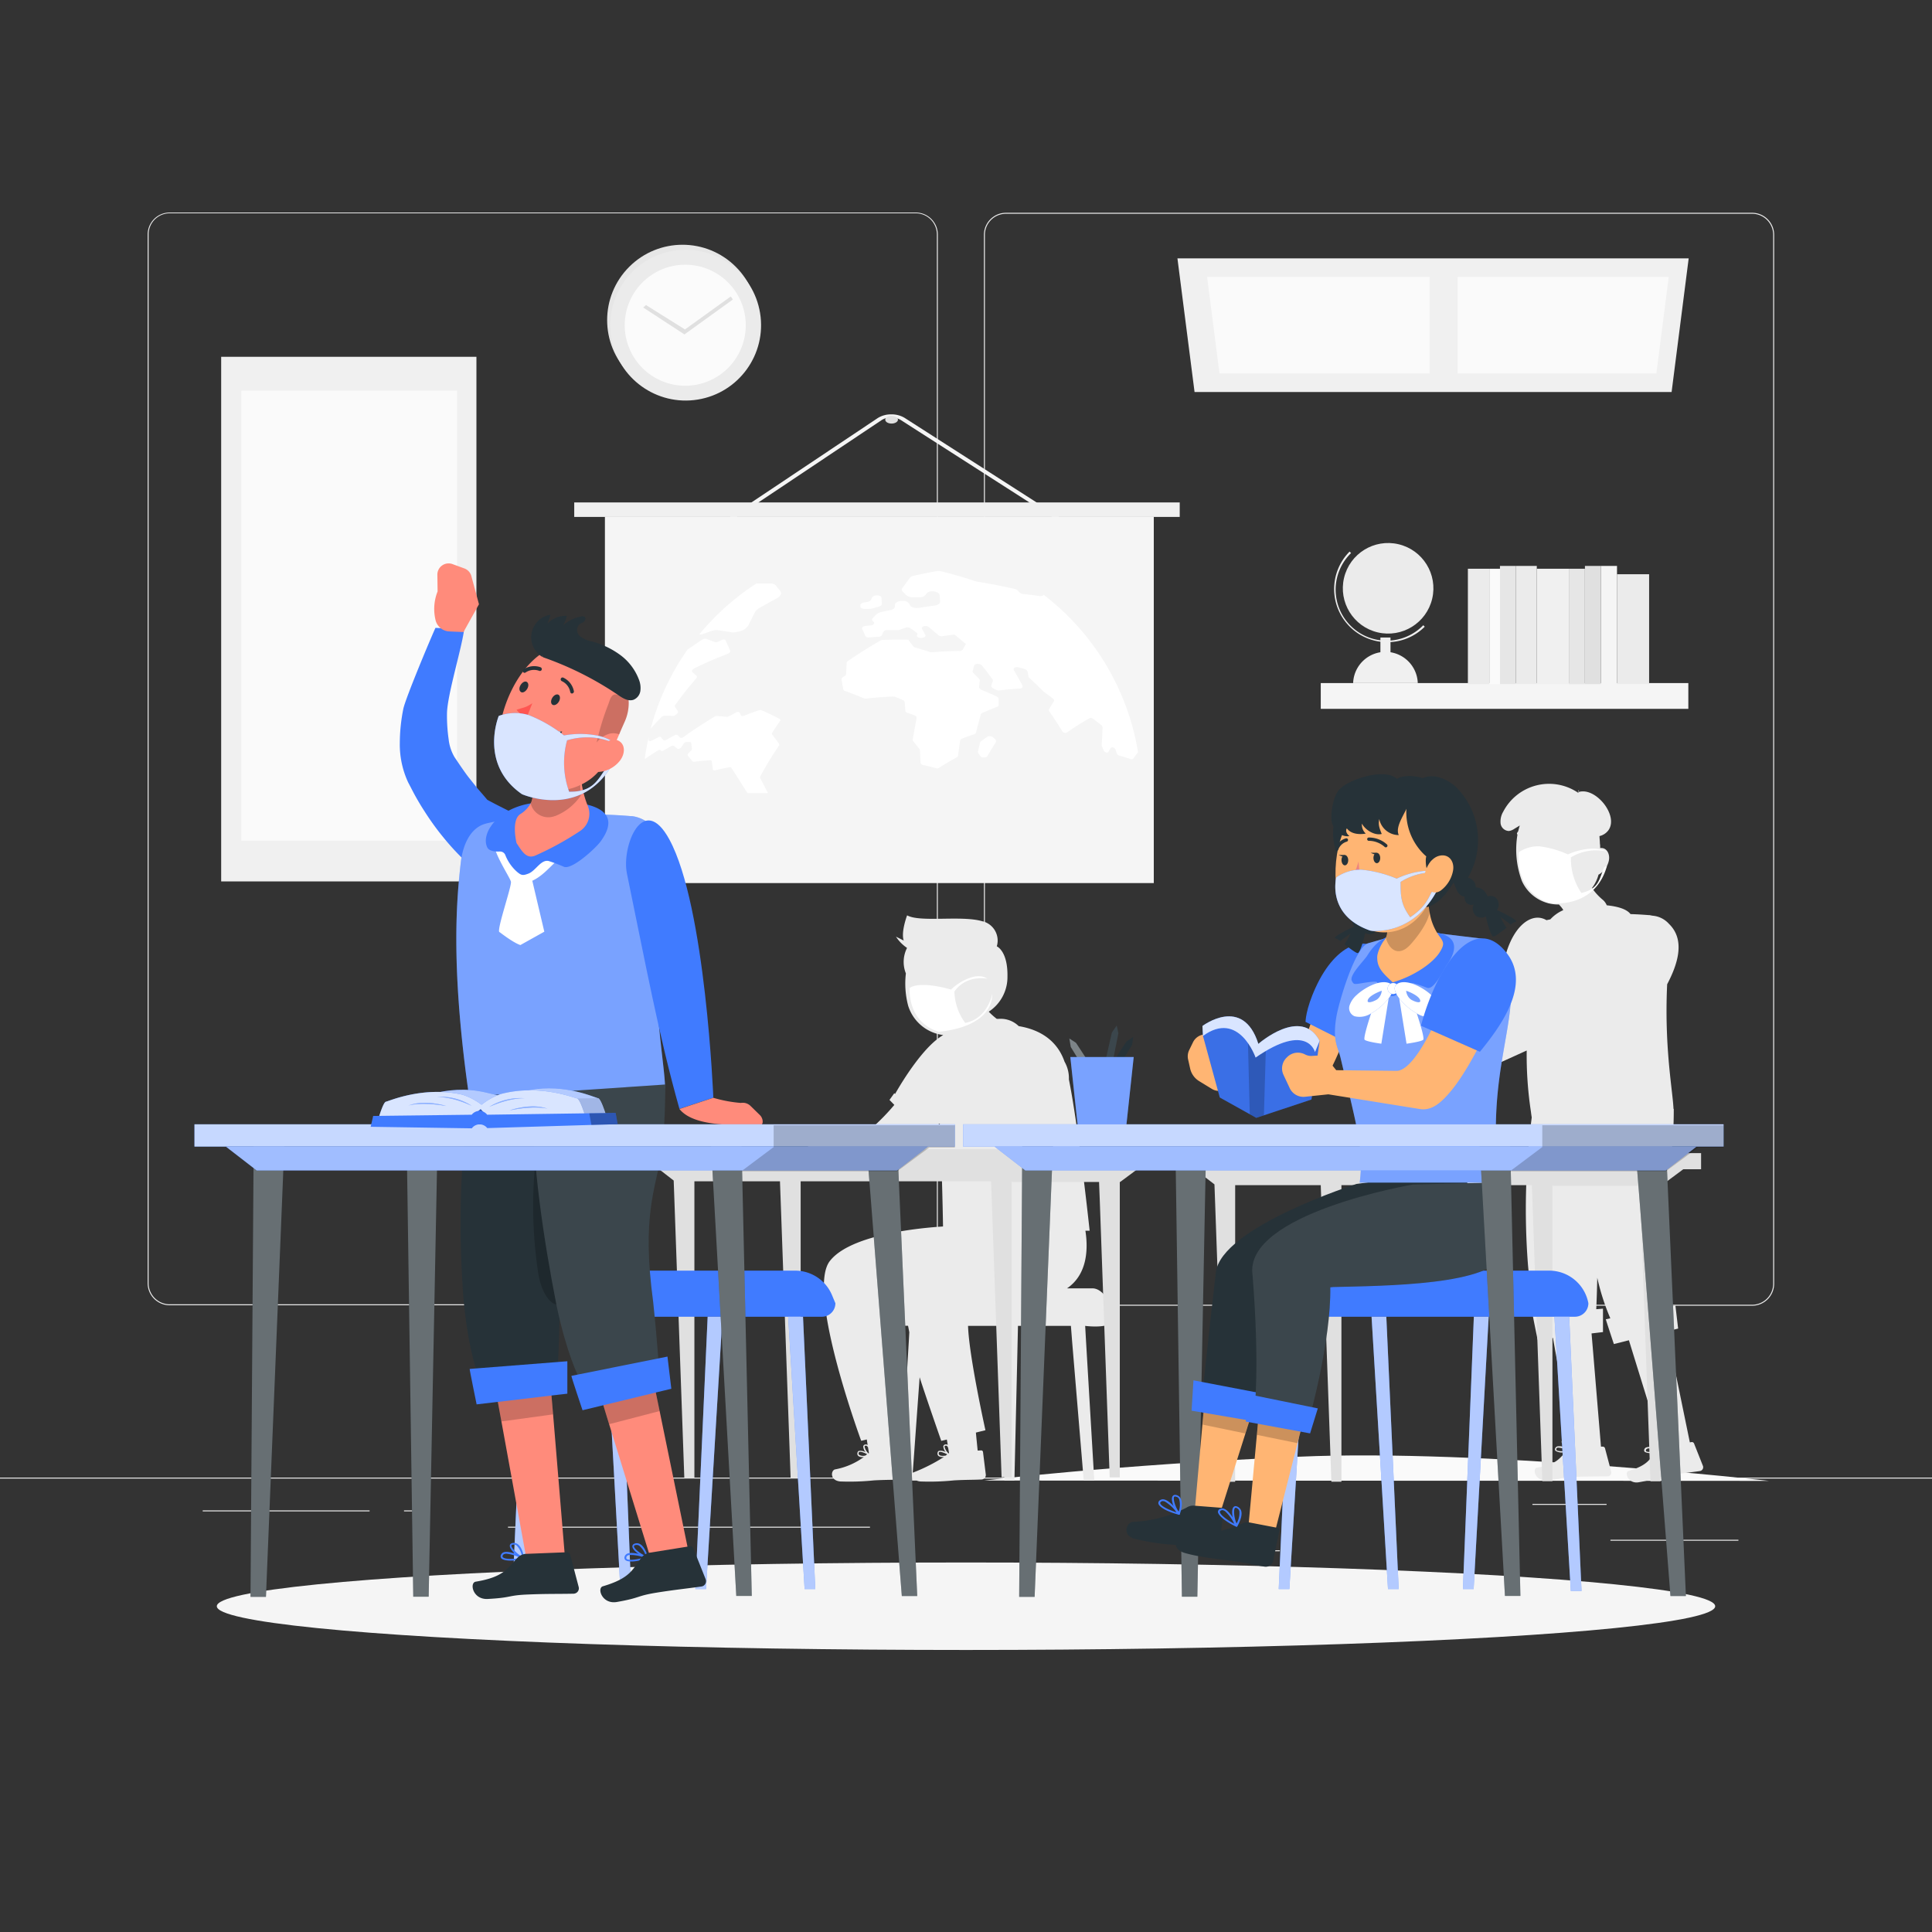 <svg xmlns="http://www.w3.org/2000/svg" viewBox="0 0 500 500"><rect x="0" y="0" width="500" height="500" fill="#333333" stroke="none"/><g id="freepik--background-complete--inject-31"><rect x="416.78" y="398.49" width="33.12" height="0.25" style="fill:#ebebeb"></rect><rect x="322.53" y="401.21" width="8.69" height="0.25" style="fill:#ebebeb"></rect><rect x="396.59" y="389.21" width="19.19" height="0.25" style="fill:#ebebeb"></rect><rect x="52.46" y="390.89" width="43.19" height="0.25" style="fill:#ebebeb"></rect><rect x="104.56" y="390.89" width="6.33" height="0.25" style="fill:#ebebeb"></rect><rect x="131.47" y="395.11" width="93.68" height="0.25" style="fill:#ebebeb"></rect><path d="M237,337.8H43.91a5.71,5.71,0,0,1-5.7-5.71V60.66A5.71,5.71,0,0,1,43.91,55H237a5.71,5.71,0,0,1,5.71,5.71V332.09A5.71,5.71,0,0,1,237,337.8ZM43.91,55.2a5.46,5.46,0,0,0-5.45,5.46V332.09a5.46,5.46,0,0,0,5.45,5.46H237a5.47,5.47,0,0,0,5.46-5.46V60.66A5.47,5.47,0,0,0,237,55.2Z" style="fill:#ebebeb"></path><path d="M453.44,337.92H260.34a5.71,5.71,0,0,1-5.7-5.71V60.78a5.71,5.71,0,0,1,5.7-5.71h193.1a5.71,5.71,0,0,1,5.71,5.71V332.21A5.71,5.71,0,0,1,453.44,337.92ZM260.34,55.32a5.46,5.46,0,0,0-5.45,5.46V332.21a5.46,5.46,0,0,0,5.45,5.46h193.1a5.47,5.47,0,0,0,5.46-5.46V60.78a5.47,5.47,0,0,0-5.46-5.46Z" style="fill:#ebebeb"></path><rect y="382.4" width="500" height="0.25" style="fill:#ebebeb"></rect><path d="M457.79,383.25S383.74,374.89,336,377s-81.28,6.16-81.28,6.16Z" style="fill:#fafafa"></path><path d="M176,143.58l-1-.54,52.2-34.87a6.43,6.43,0,0,1,3.43-.93,6.55,6.55,0,0,1,3.46.89l52.42,33.59-1,.55-52.42-33.59a4.6,4.6,0,0,0-2.47-.63,4.46,4.46,0,0,0-2.44.66Z" style="fill:#f5f5f5"></path><path d="M232.39,108.62c0,.53-.74,1-1.65,1s-1.64-.44-1.64-1,.74-1,1.64-1S232.39,108.08,232.39,108.62Z" style="fill:#e0e0e0"></path><rect x="156.55" y="133.71" width="142.05" height="94.83" style="fill:#f5f5f5"></rect><rect x="148.61" y="130.03" width="156.7" height="3.75" style="fill:#f0f0f0"></rect><path d="M282.7,333.42h-6.55c5.42-3.7,5.44-10.49,4.75-14.92l1.1,0h0s-.17-1.58-.46-4.15c-.9-8-3-25.54-4.91-35a8.61,8.61,0,0,0-1.14-4.61c-.09-.27-.18-.52-.27-.73v0c-1.63-4-5.11-7.38-11.58-8.45a6.66,6.66,0,0,0-5.12-1.88c-.19,0-.37,0-.56,0a19,19,0,0,1-1.79-1.57c-.1-.09-.18-.19-.28-.29a10.7,10.7,0,0,0,4.84-9.13c.11-6.59-2.76-7.78-2.76-7.78a5.14,5.14,0,0,0-3.41-6.41l-.45-.11c-5.38-1.53-16,.38-19.35-1.5,0,0-1.63,4.29-.88,6.52l-2-1a10.2,10.2,0,0,0,2.86,2.91,8,8,0,0,0-.3,6.6,22.59,22.59,0,0,0,.58,8.33,10.92,10.92,0,0,0,9.09,7.62c-5.14,2.94-10.7,12.14-12.47,15.25l-.2-.2-1.24,1.74,1.25,1.29a55.73,55.73,0,0,1-6,6.13c-2.11,1.36-9,3-9,3a10.34,10.34,0,0,0-2.42-.22c-.82.12-4.55,1.11-4.55,1.11s-.31,0-.66,2.18-.88,4.49.07,4.58,7.24-1.25,7.78-1.94l.53-.7s3.56.07,6.86-.14c2.44.45,6.6,1.07,8.28.34,0,0,5.87,0,11.26-.17,0,1.28.09,2.54.13,3.76.2,6.45.3,11.83.32,13.22,0,.16,0,.26,0,.31s-23.26,1-29.33,9c-5.58,7.37,6,40.45,7.9,45.76l.26.71h0l1.44-.35.17,1.08.06.36a.83.83,0,0,0-.61-.13.58.58,0,0,0-.53.5,2.34,2.34,0,0,0,.65,1.51,2.7,2.7,0,0,0-1.82-.34.57.57,0,0,0-.32.47.8.8,0,0,0,.24.85,1.88,1.88,0,0,0,1.27.25l.12,0a18.13,18.13,0,0,1-7.34,3.18c-1.19.13-1.56,2.87,1.24,3.14a62.37,62.37,0,0,0,8.75-.28c3.18-.17,4.46-.11,6.9-.22l0,.28h4.14a3.36,3.36,0,0,0,.92.22,62.46,62.46,0,0,0,8.76-.28c3.27-.18,4.52-.11,7.13-.23a1.16,1.16,0,0,0,1.08-1.24l-.73-5.87a.47.47,0,0,0-.52-.42l-.86.05-.32-3.2-.14-1.46,2.47-.61s-4.26-19.16-4.5-27H259l.23,9.9h0l.7,30.14h2.6l.7-30.14h0l.22-9.9h13.7l.32,4.11h0l3,35.93h2.73l-1.81-30.57-.33-5.61-.22-3.86s4.57.6,6.42-.54C289.35,341.29,286.62,333.42,282.7,333.42Zm-38.26-15.95-.21,0-.06,0ZM234,368.5c-1.13-4.9-4.44-20-4.06-25.94a1.88,1.88,0,0,0,1.31.54H235l.33,1.69-.12,2.17-.34,5.67Zm5.4-74.43,2.07-1.15-.63-.62c.51-.31,1.36-.85,2.37-1.55l.15,2.94c-4,.79-8.25,1.51-9.23,1.68,1.17-.94,2.42-2,3.64-3ZM224,374.14h.07a.46.46,0,0,1,.34.12,1.19,1.19,0,0,1,.24.35l.23,1.45-.13.08a3.25,3.25,0,0,1-1-1.74C223.74,374.29,223.79,374.18,224,374.14Zm-1.64,2.4a.52.52,0,0,1-.14-.54.25.25,0,0,1,.15-.23v0c.38-.17,1.29.18,2.05.57l-.42.33A2.09,2.09,0,0,1,222.38,376.54Zm10.8-1.22-.85.05-.32-3.2-.15-1.5,2-.49-.32,5.27A.44.44,0,0,0,233.18,375.32Zm12,1.05-.41.33c-.8.13-1.4.09-1.65-.16a.57.57,0,0,1-.15-.54.28.28,0,0,1,.16-.23v0C243.46,375.63,244.38,376,245.14,376.37Zm.45-.3-.12.07a3.24,3.24,0,0,1-1.05-1.75c0-.1.07-.21.28-.25h.08a.44.44,0,0,1,.34.12,2.94,2.94,0,0,1,.25.46Zm-.39-2.48.05.36a.8.8,0,0,0-.6-.13.6.6,0,0,0-.54.5,2.48,2.48,0,0,0,.64,1.5,2.66,2.66,0,0,0-1.79-.33.58.58,0,0,0-.33.47.82.82,0,0,0,.24.85,1.88,1.88,0,0,0,1.27.25l.13,0a44.24,44.24,0,0,1-8.07,4.07L238,356.43c1.73,5.42,5.6,16.47,5.6,16.47l1.44-.35Z" style="fill:#ebebeb"></path><path d="M247,256.63a14.13,14.13,0,0,0,2.8,8.1c5.91-1.15,7-7.54,7-7.54-.07,9.09-13.9,9.82-13.9,9.82-8.3-2.66-7.46-11.34-7.46-11.34,2.92-1.95,10.69.43,10.69.43a13.47,13.47,0,0,1,4.58-2.92c3.21-1.26,4.75.09,4.75.09C249.4,252.43,247,256.63,247,256.63Z" style="fill:#fff;isolation:isolate"></path><polygon points="300.29 297.42 300.29 301.6 295.68 301.6 289.9 305.89 289.8 305.89 289.8 382.35 287.19 382.35 284.62 310.62 284.45 306.33 284.44 305.89 261.84 305.89 262.06 305.72 261.82 305.72 261.82 382.32 259.21 382.32 256.53 306.58 256.5 305.72 207.21 305.72 207.21 382.46 204.61 382.46 202.04 310.73 201.88 306.44 201.86 305.72 179.71 305.72 179.71 382.48 177.1 382.48 174.42 307.44 174.35 305.52 169.08 301.44 163.42 301.44 163.42 297.42 300.29 297.42" style="fill:#e0e0e0;isolation:isolate"></polygon><path d="M440.72,379.38l-2.3-5.8a.6.6,0,0,0-.65-.37l-.44.07L432.13,348l-.72-3.47,1.66-.39,1.23-.31-.71-6-1.71.34h0c-.16-2.21-.46-5.83-1-10.62-2.18-16,.45-21,1.56-27.74a107.73,107.73,0,0,0,.73-12.83h-.07c-.14-3.41-1.32-10.09-1.69-19.59-.15-3.78-.17-8,.05-12.66,2.72-5.18,4.78-11.45.48-15.62a6.37,6.37,0,0,0-4.29-2.13l-.75-.15-.23,0c-1.48-.12-3.09-.22-4.69-.26-1.06-1.39-3.53-2-6.15-2.28a3.78,3.78,0,0,0-1.1-1.48,14.52,14.52,0,0,1-2.72-3,10.11,10.11,0,0,0,1.69-3.46l.19-.09a5.53,5.53,0,0,0,2.42-3.29c.49-1.75-.38-3.59-2-3.5a1.08,1.08,0,0,0-.19,0c0-.38,0-.77-.07-1.17,0-.61-.08-1.26-.11-1.92a4,4,0,0,0,2.33-1.53c1.43-2.05.35-4.92-1.2-6.87s-4.14-3.74-6.56-3l-.06.21a13.37,13.37,0,0,0-19.41,4.86,5,5,0,0,0-.69,3.06,2.24,2.24,0,0,0,2.16,1.95,3.39,3.39,0,0,0,1.46-.6l1.35-.82c-.16.49-.3,1-.42,1.51a3.51,3.51,0,0,0-.27.4h0a.35.35,0,0,0,.09.44,23.16,23.16,0,0,0,1.14,12,10.31,10.31,0,0,0,9.59,6.09c.17.19.34.37.49.55a5.21,5.21,0,0,1,.64.91,9.92,9.92,0,0,0-3.36,2.39l-1,.21c-3.49-2.09-8.2.93-10.49,8.75a17.85,17.85,0,0,0-1,6.65l1.86.62-.87,4.32a18,18,0,0,0-4.9,3.57c-4.54-8.63-11.89-1.82-11.89-1.82l.21.95a2.63,2.63,0,0,0-2.62,1.76l-.53,1.57a2.62,2.62,0,0,0,0,1.79l.63,1.64a3.71,3.71,0,0,0,2,2.1l2.53,1.06a2.51,2.51,0,0,0,2.34-.2l1,2.09,6.58,2.29h0l.16.06,1.28.44h0l1.16-.53,7.44-3.38a97,97,0,0,0,1.09,15.82c.06.5.13,1,.21,1.51h0a186.31,186.31,0,0,0-1,37.77A63.88,63.88,0,0,0,397.8,340h0l-1.17.09c-.06,0,1.3,6.62,1.3,6.62l3.39-.4.58-.06.49,2.72V349l.16.88h0l4.51,24.76a2.93,2.93,0,0,0-.41.07,3.53,3.53,0,0,0-1-1.88,1.19,1.19,0,0,0-.91-.24c-.45.06-.58.29-.59.48-.06.42.41,1,1,1.55a3.84,3.84,0,0,0-2.11-.29.86.86,0,0,0-.5.4.62.62,0,0,0,0,.71,3,3,0,0,0,2,.44l.58-.05c-1.6,1.75-2.51,3.18-7.37,4-1.19.21-.55,3.37,2.26,3.23,4.65-.25,3.63-.69,7.59-.84,3.36-.14,5.76-.09,8.46-.15l.21,0a1,1,0,0,0,.7-1.23l-1.59-6a.59.59,0,0,0-.61-.45l-.44,0-2.14-25.78-.3-3.52,1.69-.2,1.27-.15v-6.06l-1.74.14h0c.08-1.82.19-4.57.26-8.15a59.32,59.32,0,0,0,3.38,10.51h0l-1.16.24c-.06,0,2.08,6.42,2.08,6.42L421,347l.56-.14.82,2.65v0l.27.88h0l7.43,24a1.87,1.87,0,0,0-.4.13,3.59,3.59,0,0,0-1.23-1.76,1.29,1.29,0,0,0-.94-.13c-.44.12-.54.36-.53.55,0,.42.53,1,1.17,1.42a3.77,3.77,0,0,0-2.13,0,.86.86,0,0,0-.45.45.61.61,0,0,0,.1.7,2.89,2.89,0,0,0,2.08.2c.19,0,.37-.08.56-.12-1.38,1.94-2.1,3.46-6.84,4.85-1.15.34-.14,3.41,2.63,2.93,4.59-.8,3.52-1.11,7.44-1.74,3.31-.54,5.71-.77,8.38-1.16l.2-.05A1,1,0,0,0,440.72,379.38Zm-36.28-6.29s0-.16.32-.19h.09a.83.83,0,0,1,.57.18,3.83,3.83,0,0,1,.92,1.76l-.24.12C405.3,374.43,404.42,373.5,404.44,373.09Zm-1.65,2.16c0-.06-.09-.15,0-.36a.47.47,0,0,1,.31-.24,1.06,1.06,0,0,1,.31,0,7.35,7.35,0,0,1,2.3.63h0l-.26.27C404.32,375.62,403.07,375.61,402.79,375.25Zm24.54-2s0-.16.29-.23h.09a.91.91,0,0,1,.59.11,3.88,3.88,0,0,1,1.13,1.64l-.23.14C428.34,374.44,427.36,373.63,427.33,373.22ZM426,375.55c-.05,0-.11-.13,0-.35a.46.46,0,0,1,.28-.28,1,1,0,0,1,.3-.08,7.2,7.2,0,0,1,2.35.35h0l-.23.3C427.51,375.75,426.27,375.88,426,375.55Z" style="fill:#ebebeb"></path><path d="M415.93,220.41a9,9,0,0,0-4.23-.77,17.14,17.14,0,0,0-5.92,1.48,25.57,25.57,0,0,0-7.39-2.09,8.87,8.87,0,0,0-5.31,1.51s-1.45,9.65,7.73,13.14c0,0,11.84,2,15.08-9.6l-.73.4c-1.27,2.78-1.18,5.53-5.9,6.62a15.8,15.8,0,0,1-2.71-9.23,13.08,13.08,0,0,1,4.59-1.66A12.18,12.18,0,0,1,415.93,220.41Z" style="fill:#fff;isolation:isolate"></path><path d="M408.3,204.91l.23-.07.14-.46C408.54,204.55,408.42,204.73,408.3,204.91Z" style="fill:#e0e0e0"></path><polygon points="440.24 298.42 440.24 302.6 435.63 302.6 429.85 306.89 429.75 306.89 429.75 383.35 427.14 383.35 424.57 311.62 424.41 307.33 424.39 306.89 401.79 306.89 402.01 306.72 401.77 306.72 401.77 383.32 399.16 383.32 396.48 307.58 396.45 306.72 347.16 306.72 347.16 383.46 344.56 383.46 341.99 311.73 341.83 307.44 341.81 306.72 319.66 306.72 319.66 383.48 317.05 383.48 314.37 308.44 314.3 306.52 309.03 302.44 303.38 302.44 303.38 298.42 440.24 298.42" style="fill:#e0e0e0;isolation:isolate"></polygon><circle cx="176.64" cy="82.85" r="19.51" transform="translate(-6.85 149.17) rotate(-45)" style="fill:#e6e6e6"></circle><circle cx="177.45" cy="84.16" r="19.51" transform="translate(-11.19 29.51) rotate(-9.22)" style="fill:#ebebeb"></circle><path d="M177.32,68.51A15.66,15.66,0,1,0,193,84.16,15.65,15.65,0,0,0,177.32,68.51Z" style="fill:#fff;opacity:0.8"></path><polygon points="177.13 86.55 166.46 79.58 167.18 78.95 177.27 85.26 189.12 76.73 189.67 77.51 177.13 86.55" style="fill:#e0e0e0"></polygon><rect x="357.25" y="165" width="2.61" height="5.59" transform="translate(717.11 335.58) rotate(180)" style="fill:#f0f0f0"></rect><path d="M350.19,176.78a8.37,8.37,0,0,1,16.73,0Z" style="fill:#f0f0f0"></path><path d="M359,166.19a13.65,13.65,0,0,0,9.72-4l-.38-.38a13.21,13.21,0,1,1-18.68-18.68l-.39-.38A13.75,13.75,0,0,0,359,166.19Z" style="fill:#f0f0f0"></path><circle cx="359.26" cy="152.26" r="11.72" transform="translate(128.53 466.93) rotate(-76.72)" style="fill:#ebebeb"></circle><rect x="341.81" y="176.78" width="95.13" height="6.67" style="fill:#f5f5f5"></rect><rect x="414.33" y="146.46" width="4.15" height="30.59" style="fill:#f5f5f5"></rect><rect x="410.18" y="146.46" width="4.15" height="30.59" style="fill:#e0e0e0"></rect><rect x="418.48" y="148.61" width="8.31" height="28.44" style="fill:#ebebeb"></rect><rect x="392.35" y="146.46" width="5.37" height="30.59" style="fill:#ebebeb"></rect><rect x="388.19" y="146.46" width="4.15" height="30.59" style="fill:#e6e6e6"></rect><rect x="397.72" y="147.19" width="8.31" height="29.87" style="fill:#f0f0f0"></rect><rect x="406.02" y="147.19" width="4.15" height="29.87" style="fill:#e6e6e6"></rect><rect x="379.89" y="147.19" width="5.54" height="29.87" style="fill:#ebebeb"></rect><rect x="385.43" y="147.19" width="2.77" height="29.87" style="fill:#fafafa"></rect><rect x="57.24" y="92.34" width="66.06" height="135.77" style="fill:#f0f0f0"></rect><rect x="62.46" y="101.11" width="55.82" height="116.46" style="fill:#fafafa"></rect><polygon points="432.61 101.45 309.15 101.45 304.72 66.87 437.03 66.87 432.61 101.45" style="fill:#f0f0f0"></polygon><polygon points="377.22 71.68 431.86 71.68 428.67 96.64 377.22 96.64 377.22 71.68" style="fill:#fafafa"></polygon><polygon points="369.97 71.68 312.4 71.68 315.6 96.64 369.97 96.64 369.97 71.68" style="fill:#fafafa"></polygon><path d="M257,190.83a1.25,1.25,0,0,0-.43-.22l-.2-.05a1.06,1.06,0,0,0-.85.11c-.67.47-1,.7-1.64,1.18a.62.62,0,0,0-.24.34c-.22.9-.33,1.35-.54,2.24a.6.6,0,0,0,.1.51l.43.66a1.06,1.06,0,0,0,1,.42L255,196a.76.76,0,0,0,.54-.34c.84-1.43,1.27-2.14,2.16-3.56a.67.67,0,0,0-.22-.86Z" style="fill:#fff"></path><path d="M223.68,157.57l1.34,0a2.75,2.75,0,0,0,.65-.08l1.77-.49c.48-.13.78-.4.77-.68,0-.65-.06-1-.09-1.64,0-.37-.6-.64-1.29-.59a1.4,1.4,0,0,0-1.16.56c-.11.23-.16.35-.26.58a1.34,1.34,0,0,1-1,.56l-.75.11c-.63.1-1.08.44-1,.78,0,.12,0,.18,0,.3C222.67,157.33,223.1,157.56,223.68,157.57Z" style="fill:#fff"></path><path d="M172,185.23c.86,0,1.29,0,2.14.05a1.17,1.17,0,0,0,.65-.23l.23-.16c.38-.26.56-.65.41-.87-.3-.43-.45-.64-.74-1.08-.1-.13-.06-.34.09-.55,1.71-2.35,3.51-4.64,5.41-6.84.21-.24.25-.49.09-.62l-1.1-1c-.25-.22,0-.71.56-1,2.8-1.35,5.65-2.61,8.56-3.71.48-.18.8-.57.68-.83l-1.21-2.68c-.11-.24-.56-.27-1-.07l-.92.43a1.18,1.18,0,0,1-.84.1c-.9-.35-1.35-.52-2.26-.85a1.3,1.3,0,0,0-1,.21c-1.28.84-2.54,1.7-3.8,2.56a64.2,64.2,0,0,0-9.55,20.49c1-1.14,1.63-1.82,2.78-3A1.29,1.29,0,0,1,172,185.23Z" style="fill:#fff"></path><path d="M200.77,151.5a1.77,1.77,0,0,0-1.37-.49c-1.22,0-2.44,0-3.66,0a65,65,0,0,0-14.8,13.22,3.7,3.7,0,0,0,1.3-.26c.76-.28,1.14-.42,1.9-.68a3.46,3.46,0,0,1,1.5-.21c1.49.2,2.23.31,3.69.56a3.51,3.51,0,0,0,1.19-.06l.67-.14a3.76,3.76,0,0,0,2.52-1.65c.64-1.34,1-2,1.67-3.35a2.66,2.66,0,0,1,1-1c1.78-1,2.68-1.53,4.51-2.5,1.05-.55,1.53-1.33,1.11-1.87Z" style="fill:#fff"></path><path d="M201.76,186.05c-1.54-.8-3.12-1.56-4.7-2.26a.78.78,0,0,0-.58,0c-1.59.54-2.38.83-3.95,1.45-.35.14-.68.08-.79-.13l-.32-.64c-.12-.24-.52-.28-.89-.09l-1.9,1a1,1,0,0,1-.56.13c-1-.1-1.53-.14-2.56-.22a1.05,1.05,0,0,0-.57.16q-4.14,2.49-8.06,5.3c-.33.24-.71.29-.89.11l-.6-.6a.63.63,0,0,0-.72,0c-.91.48-1.36.73-2.26,1.24-.31.17-.62.18-.76,0l-.57-.71c-.13-.16-.4-.16-.69,0l-1.76.9c-.4.22-.75.13-.76-.2s0-.49,0-.7c-.42,1.85-.76,3.74-1,5.65,1.11-.76,2.24-1.5,3.38-2.22.31-.19.62-.2.76,0s.44.16.74,0l2-1.15a.64.64,0,0,1,.69,0l.82.66c.27.22.86,0,1.13-.44s.29-.46.49-.76a1.12,1.12,0,0,1,.8-.51l.77,0a.36.36,0,0,1,.43.29c.07.55.11.83.19,1.38a.68.68,0,0,1-.24.56l-.62.64c-.23.24-.3.53-.17.71L179.2,197a.43.43,0,0,0,.41.14c1.67-.2,2.51-.28,4.15-.38a.39.39,0,0,1,.46.31c.1.81.16,1.22.27,2,0,.24.28.36.58.29,1.5-.35,2.24-.51,3.73-.79a.46.46,0,0,1,.5.17q2.08,3.25,4.15,6.51h5.3l-2-3.88a.46.46,0,0,1,0-.41,87.18,87.18,0,0,1,4.85-8,.42.42,0,0,0,0-.49c-.69-1-1.05-1.42-1.76-2.36a.39.39,0,0,1,0-.46c.75-1.21,1.14-1.81,2-3A.37.37,0,0,0,201.76,186.05Z" style="fill:#fff"></path><path d="M270.09,153.92c-.1.27-.54.4-1.1.33-1.59-.23-2.38-.33-4-.5a1.92,1.92,0,0,1-1.41-.71,1.66,1.66,0,0,0-1.06-.64c-2.32-.55-4.66-1-7-1.43-1-.18-1.55-.26-2.59-.42a2.58,2.58,0,0,1-.42-.1c-2.91-1-5.87-1.82-8.85-2.58a3.54,3.54,0,0,0-1.41-.05c-2,.37-3.9.77-5.85,1.2a1.58,1.58,0,0,0-.92.51c-.81,1.1-1.21,1.65-2,2.76a.58.58,0,0,0,.11.78c.42.41.63.61,1,1a2.36,2.36,0,0,0,1.54.5l1.72,0a2,2,0,0,0,1.7-.62l.21-.32a1.56,1.56,0,0,1,1.12-.57c1.11-.15,2.26.34,2.3,1s.08,1,.12,1.65c0,.47-.51.86-1.32,1-1.65.21-2.47.33-4.09.6-1.08.18-2.23-.18-2.47-.8a1.46,1.46,0,0,0-.07-.19,1.79,1.79,0,0,0-1.57-.81c-1.15-.09-2.19.43-2.17,1.06,0,.14,0,.21,0,.36,0,.46-.52.88-1.31,1s-1.33.27-2.21.46a2.86,2.86,0,0,0-1.37.69c-.38.38-.56.57-.93,1a.38.38,0,0,0,0,.57l.32.31c.37.36-.08.84-.83.91l-1.24.11c-.62.06-1.06.44-.91.78.34.73.5,1.1.83,1.84.11.27.53.42,1,.38,1-.09,1.44-.13,2.41-.19a1.06,1.06,0,0,0,.91-.48l.3-.75a1.07,1.07,0,0,1,1-.48c1.06,0,1.6,0,2.66,0a1.34,1.34,0,0,0,.57-.09l1.52-.54a1.5,1.5,0,0,1,1.27.13c.65.45,1,.68,1.59,1.15a.4.4,0,0,1,.15.57c-.3.47.51.94,1.3.76l.3-.07c.46-.11.69-.4.54-.69l-.85-1.55c-.16-.28.06-.58.52-.69h0a1.51,1.51,0,0,1,1.23.22c1,.82,1.47,1.24,2.43,2.08a1.47,1.47,0,0,0,1.12.27c1.23-.18,1.86-.26,3.11-.4,1.2,1,1.78,1.46,2.93,2.45-.32.55-.47.83-.78,1.38a1,1,0,0,1-.93.41c-2.3,0-4.61.14-6.9.33a1.9,1.9,0,0,1-.72-.08c-1.48-.48-2.23-.7-3.74-1.13a1.08,1.08,0,0,1-.6-.36c-.49-.67-.74-1-1.25-1.67-2.29-.06-4.59,0-6.88.05-3,1.7-5.88,3.5-8.72,5.45a.69.69,0,0,0-.34.52c-.06,1.12-.08,1.69-.13,2.81a.75.75,0,0,1-.39.57l-.42.27a.69.69,0,0,0-.38.67l.45,2.47a.64.64,0,0,0,.47.47c2,.7,2.93,1.07,4.81,1.87a1.35,1.35,0,0,0,.67.08q3.45-.39,6.92-.53a1.61,1.61,0,0,1,.54.09c.82.32,1.23.49,2,.83a.69.69,0,0,1,.48.56c.07.85.1,1.28.16,2.13a.78.78,0,0,0,.56.61c.74.25,1.11.38,1.83.65a.69.69,0,0,1,.53.74q-.52,2.75-1,5.5a.58.58,0,0,0,.14.48c.66.81,1,1.21,1.6,2a.62.62,0,0,1,.14.36c.05,1.23.08,1.85.13,3.08a.76.76,0,0,0,.64.68c1.4.31,2.09.48,3.46.86a.88.88,0,0,0,.73-.11c1.47-1,3-1.87,4.54-2.7a.7.7,0,0,0,.35-.49c.21-1.53.32-2.29.53-3.83a.66.66,0,0,1,.44-.51c1.26-.49,1.9-.72,3.21-1.16a.67.67,0,0,0,.46-.45c.49-1.86.74-2.79,1.24-4.66a.59.59,0,0,1,.37-.39c1.51-.67,2.28-1,3.85-1.59a.56.56,0,0,0,.42-.54c0-.58,0-.88,0-1.46a.9.9,0,0,0-.59-.72c-1.52-.71-2.29-1.05-3.85-1.69-.41-.17-.66-.48-.63-.78.07-.64.1-1,.17-1.59a.64.64,0,0,0-.19-.48c-.57-.6-.86-.9-1.45-1.5a.55.55,0,0,1-.19-.56l.37-1.34c.11-.36.65-.56,1.24-.44a1.35,1.35,0,0,1,.84.45c1.11,1.39,1.64,2.09,2.67,3.51a.54.54,0,0,1,.09.51l-.37,1c-.12.31.11.67.54.88l.67.33a1.56,1.56,0,0,0,.89.16c1.75-.22,3.51-.39,5.26-.49.58,0,.87-.42.64-.85-.82-1.54-1.25-2.3-2.15-3.83-.34-.57.31-1,1.17-.8.55.14.82.21,1.37.37a1.27,1.27,0,0,1,1,.81l.2,1.14a.86.86,0,0,0,.29.47c1.5,1.37,2.23,2.08,3.63,3.51,1,.7,1.48,1.06,2.45,1.79.25.2.35.46.24.64-.53.85-.79,1.28-1.31,2.13a.42.42,0,0,0,.05.46c1.19,1.72,2.32,3.44,3.42,5.21a.89.89,0,0,0,1.12.36q2.89-2,5.93-3.74a.89.89,0,0,1,.9.15c.86.64,1.28,1,2.13,1.63a.78.78,0,0,1,.33.57c-.06,1.87-.1,2.8-.23,4.64a.42.42,0,0,0,.05.24l.45,1.08c.22.53,1,.8,1.25.41l.59-1c.14-.24.55-.23.9,0a.88.88,0,0,1,.37.47c.11.34.17.52.27.87a1.07,1.07,0,0,0,.7.64c1.21.34,1.81.52,3,.92.25.07.46,0,.56-.11l1.27-1.73A64.56,64.56,0,0,0,270.09,153.92Z" style="fill:#fff"></path></g><g id="freepik--Shadow--inject-31"><ellipse id="freepik--path--inject-31" cx="250" cy="415.69" rx="193.89" ry="11.32" style="fill:#f5f5f5"></ellipse></g><g id="freepik--Chairs--inject-31"><path d="M411.07,337.28a3.49,3.49,0,0,1-3.49,3.49H329.22a3.49,3.49,0,0,1-3.49-3.49l.86-2.06a10.31,10.31,0,0,1,9.53-6.38h64.8a10.31,10.31,0,0,1,10.15,8.44Z" style="fill:#407BFF"></path><polygon points="337.95 340.77 334.11 340.77 330.93 411.25 333.69 411.25 337.95 340.77" style="fill:#407BFF"></polygon><polygon points="337.95 340.77 334.11 340.77 330.93 411.25 333.69 411.25 337.95 340.77" style="fill:#fff;opacity:0.6"></polygon><polygon points="354.96 340.77 358.78 340.77 361.98 411.25 359.21 411.25 354.96 340.77" style="fill:#407BFF"></polygon><polygon points="354.96 340.77 358.78 340.77 361.98 411.25 359.21 411.25 354.96 340.77" style="fill:#fff;opacity:0.6"></polygon><polygon points="385.27 340.77 381.43 340.77 378.6 411.25 381.38 411.25 385.27 340.77" style="fill:#407BFF"></polygon><polygon points="385.27 340.77 381.43 340.77 378.6 411.25 381.38 411.25 385.27 340.77" style="fill:#fff;opacity:0.6"></polygon><polygon points="402.28 340.77 406.11 340.77 409.3 411.75 406.52 411.75 402.28 340.77" style="fill:#407BFF"></polygon><polygon points="402.28 340.77 406.11 340.77 409.3 411.75 406.52 411.75 402.28 340.77" style="fill:#fff;opacity:0.6"></polygon><g id="freepik--Chair--inject-31"><path d="M130.86,337.28a3.49,3.49,0,0,0,3.49,3.49h78.36a3.49,3.49,0,0,0,3.49-3.49l-.86-2.06a10.32,10.32,0,0,0-9.54-6.38H141a10.31,10.31,0,0,0-10.15,8.44Z" style="fill:#407BFF"></path><polygon points="203.98 340.77 207.82 340.77 211 411.25 208.23 411.25 203.98 340.77" style="fill:#407BFF"></polygon><polygon points="203.98 340.77 207.82 340.77 211 411.25 208.23 411.25 203.98 340.77" style="fill:#fff;opacity:0.6"></polygon><polygon points="186.97 340.77 183.14 340.77 179.95 411.25 182.72 411.25 186.97 340.77" style="fill:#407BFF"></polygon><polygon points="186.97 340.77 183.14 340.77 179.95 411.25 182.72 411.25 186.97 340.77" style="fill:#fff;opacity:0.6"></polygon><polygon points="156.66 340.77 160.5 340.77 163.33 411.25 160.55 411.25 156.66 340.77" style="fill:#407BFF"></polygon><polygon points="156.66 340.77 160.5 340.77 163.33 411.25 160.55 411.25 156.66 340.77" style="fill:#fff;opacity:0.6"></polygon><polygon points="139.65 340.77 135.82 340.77 132.63 411.75 135.41 411.75 139.65 340.77" style="fill:#407BFF"></polygon><polygon points="139.65 340.77 135.82 340.77 132.63 411.75 135.41 411.75 139.65 340.77" style="fill:#fff;opacity:0.6"></polygon></g></g><g id="freepik--character-1--inject-31"><path d="M127.9,228.69l-.67-.37-.51-.35-1-.66c-.62-.45-1.2-.91-1.78-1.36-1.14-.92-2.24-1.89-3.29-2.87a65.27,65.27,0,0,1-5.83-6.27,69,69,0,0,1-5-6.92c-.77-1.17-1.5-2.41-2.18-3.61s-1.28-2.43-2-3.78a23.28,23.28,0,0,1-2.17-10.29,45.59,45.59,0,0,1,.9-8.72c.54-2.71,7.16-18.48,8.33-21l7.42.36c-.58,4.85-4.36,16.91-4.44,21.79a42.8,42.8,0,0,0,.43,6.69,11.57,11.57,0,0,0,1.51,4.6c.59.87,1.29,1.93,1.94,2.86s1.34,1.92,2.08,2.83,1.43,1.83,2.19,2.71,1.53,1.75,2.27,2.65c3.84,2.11,7.19,3.55,8,4.27l5,3,1.05.8Z" style="fill:#407BFF"></path><path d="M113.19,148.73l.06,4.33a12.24,12.24,0,0,0-.49,7.58,3.82,3.82,0,0,0,3.51,2.77l3.68.16,4-7.18-.12,0,.13,0L122,149.13a2.93,2.93,0,0,0-1.77-2L117.14,146A2.91,2.91,0,0,0,113.19,148.73Z" style="fill:#ff8b7b"></path><path d="M121.08,281.53c.09.69.19,1.39.29,2.1l50.75-2c0-7.17-4.92-28.52-1-60.63a8.76,8.76,0,0,0-7.58-9.79l-.31,0c-2.5-.21-5.25-.37-7.95-.4a189.63,189.63,0,0,0-21.58.85c-2.77.37-5.46.91-7.76,1.43l-.45.13c-4,1.2-5.78,5.83-6.25,10.09C118.26,232,116.56,248.73,121.08,281.53Z" style="fill:#407BFF"></path><path d="M121.08,281.53c.09.69.19,1.39.29,2.1l50.75-2c0-7.17-4.92-28.52-1-60.63a8.76,8.76,0,0,0-7.58-9.79l-.31,0c-2.5-.21-5.25-.37-7.95-.4a189.63,189.63,0,0,0-21.58.85c-2.77.37-5.46.91-7.76,1.43l-.45.13c-4,1.2-5.78,5.83-6.25,10.09C118.26,232,116.56,248.73,121.08,281.53Z" style="fill:#fff;opacity:0.3"></path><path d="M132.24,228.25c.09,1.52-4,13.19-2.91,13,0,0,3.42,2.69,5.34,3.33l6.2-3.46q-1.56-6.6-3.11-13.18c2.53-1.18,4.14-3.14,6.16-5,.88-.83,2.49-1.62,2.08-2.76a2.15,2.15,0,0,0-2.11-1.26,4.55,4.55,0,0,0-2.41,1c-1.44,1-2.62,2.35-4.11,3.28s-3.51,1.36-5,.38-2.79-6.8-3.91-6.23C126.08,218.48,132.18,227.22,132.24,228.25Z" style="fill:#fff"></path><path d="M155.41,217.8c-1.28,1.74-7.36,7.34-9.45,6.53a40,40,0,0,0-4-1.51c-2-.41-3.34,2.57-5.21,3.27-1.45.55-1.84.48-3-.51a11.27,11.27,0,0,1-2.94-4.21,1.47,1.47,0,0,0-1.47-1c-1.17.06-2.78-.07-3.26-1.11-.78-1.7-.15-3.74.88-5.3,2.38-3.6,6.67-5.57,10.94-6.12C143.48,207.07,163.86,206.32,155.41,217.8Z" style="fill:#407BFF"></path><path d="M150.11,215.07a78.43,78.43,0,0,1-11.55,6.34c-2.34,1-3.46-1.09-4.88-3.23,0,0-1.43-5.88.93-7.46a7.61,7.61,0,0,0,2.72-2.79,4,4,0,0,0,.28-.69,6.16,6.16,0,0,0,0-3.35c-.24-1-.63-2.13-1-3.37-.06-.22-.13-.43-.2-.64v0l5.47-4.34,4.46-3.55a2.46,2.46,0,0,1,.54-.39,2.5,2.5,0,0,1,.38-.15,2.23,2.23,0,0,1,2.13.54l.18.18a3,3,0,0,1,.77,2.21c0,.78,0,1.56-.06,2.34s0,1.31,0,2l0,.82v0a25.3,25.3,0,0,0,1.79,8.91A5.34,5.34,0,0,1,150.11,215.07Z" style="fill:#ff8b7b"></path><path d="M150.29,205.91a14.3,14.3,0,0,1-6.61,5.28l-.06,0a4.71,4.71,0,0,1-6.25-3.15l0-.13a4,4,0,0,0,.28-.69,6.16,6.16,0,0,0,0-3.35l4.22-3.37,4.45-3.56a2,2,0,0,1,.55-.38,1.37,1.37,0,0,1,.38-.15,1.59,1.59,0,0,1,.39-.07,2.26,2.26,0,0,1,1.74.61,1,1,0,0,1,.18.18,2.93,2.93,0,0,1,.73,1.52,3.13,3.13,0,0,1,0,.69s0,.09,0,.13v0A50.31,50.31,0,0,0,150.29,205.91Z" style="opacity:0.2;isolation:isolate"></path><path d="M161.66,186.79c-.5,1.14-1,2.23-1.41,3.26-2.94,6.76-5,11.07-10.83,13.45-10.06,4.14-21-4.37-20.16-14.11.73-8.77,7.55-22.76,18.62-22.74,8.66,0,14.27,7.49,14.78,14.36A11.78,11.78,0,0,1,161.66,186.79Z" style="fill:#ff8b7b"></path><path d="M144.62,181.61c-.44.72-1.16,1.06-1.63.78s-.5-1.08-.06-1.8,1.17-1.06,1.62-.78S145.05,180.9,144.62,181.61Z" style="fill:#263238"></path><path d="M136.42,178.31c-.44.72-1.17,1.11-1.63.77s-.5-1.08-.06-1.8,1.17-1.12,1.64-.78S136.85,177.6,136.42,178.31Z" style="fill:#263238"></path><path d="M147.93,179.47a.49.49,0,0,1-.35-.38,3.85,3.85,0,0,0-2.16-2.8.51.51,0,0,1-.28-.65.48.48,0,0,1,.62-.28h0a4.88,4.88,0,0,1,2.76,3.52.52.52,0,0,1-.42.59.61.61,0,0,1-.19,0Z" style="fill:#263238"></path><path d="M135.59,174.1a.45.45,0,0,1-.22-.19.48.48,0,0,1,.13-.67h0a4.86,4.86,0,0,1,4.45-.53.51.51,0,0,1,.22.67.49.49,0,0,1-.63.23h0a3.86,3.86,0,0,0-3.56.46A.5.5,0,0,1,135.59,174.1Z" style="fill:#263238"></path><path d="M137.76,182c-1.76,1.15-2,1-4.08,1.69a4.29,4.29,0,0,0,2.76,1.68Z" style="fill:#ff5652"></path><path d="M161.66,186.79c-.5,1.14-1,2.23-1.41,3.26a4.23,4.23,0,0,0-2.49-.17,6.35,6.35,0,0,0-3.35,2.28,66.35,66.35,0,0,1,3-9.84c.4-1,.69-2.74,2.05-2.6a8.47,8.47,0,0,1,3.23,1.29A11.78,11.78,0,0,1,161.66,186.79Z" style="opacity:0.2;isolation:isolate"></path><path d="M121.32,283.62a257.79,257.79,0,0,0-1.38,52.32c1.11,12.49,3.43,18.81,3.43,18.81L144.23,356s.46-6.62.62-18.29c-.5-32.27,9.86-55.41,9.86-55.41Z" style="fill:#263238"></path><polygon points="146.62 408 137.14 408.39 129.53 366.58 128.84 362.81 128.39 360.28 142.66 360.28 142.72 361.16 143.14 366.04 146.62 408" style="fill:#ff8b7b"></polygon><path d="M132.54,403.88c-1.18.05-2.4-.12-2.82-.61a.86.86,0,0,1,0-1,1.2,1.2,0,0,1,.69-.56c1.57-.49,5,1.27,5.1,1.35a.2.2,0,0,1,.12.23.24.24,0,0,1-.17.19A16.57,16.57,0,0,1,132.54,403.88ZM131,402.09a1.63,1.63,0,0,0-.43.08.65.65,0,0,0-.43.33c-.15.28-.09.42,0,.49.46.6,2.86.52,4.62.23A10.47,10.47,0,0,0,131,402.09Z" style="fill:#407BFF"></path><path d="M135.4,403.49h-.09c-1.16-.46-3.52-2.43-3.36-3.5,0-.26.19-.58.81-.67a1.7,1.7,0,0,1,1.27.34c1.25.94,1.6,3.49,1.62,3.61a.24.24,0,0,1-.09.21A.22.22,0,0,1,135.4,403.49Zm-2.47-3.75h-.13c-.4.05-.42.21-.44.27,0,.64,1.53,2.2,2.73,2.84a5.26,5.26,0,0,0-1.37-2.86,1.26,1.26,0,0,0-.79-.25Z" style="fill:#407BFF"></path><path d="M136.35,402.13l10.37-.41a.84.84,0,0,1,.84.62l2.2,8.36a1.38,1.38,0,0,1-1,1.7,1.6,1.6,0,0,1-.29.05c-3.74.08-7.07,0-11.72.2-5.49.21-4.07.82-10.52,1.16-3.89.21-4.77-4.18-3.13-4.47,7.51-1.24,8.2-3.55,11-6.37A3.37,3.37,0,0,1,136.35,402.13Z" style="fill:#263238"></path><polygon points="142.72 361.16 143.14 366.04 129.76 367.87 128.84 362.81 128.04 362.9 127.39 354.98 127.33 354.29 143.78 353.63 144.21 356 145.07 360.89 142.72 361.16" style="opacity:0.2;isolation:isolate"></polygon><path d="M146.83,352.29v8.39l-1.75.21-2.34.27-13.89,1.65-.8.09-4.7.55s-1.88-9.17-1.8-9.17l1.62-.13,21.26-1.67Z" style="fill:#407BFF"></path><path d="M138.54,300.75a116,116,0,0,0,.79,29C141.6,343,155,343.23,138.54,300.75Z" style="opacity:0.2;isolation:isolate"></path><polygon points="179.18 406.42 169.81 407.94 157.26 367.34 156.14 363.67 155.38 361.21 169.55 359.51 169.72 360.38 170.71 365.18 179.18 406.42" style="fill:#ff8b7b"></polygon><path d="M164.71,404c-1.16.19-2.4.17-2.87-.27a.85.85,0,0,1-.14-1,1.21,1.21,0,0,1,.62-.64c1.5-.68,5.07.67,5.23.73a.23.23,0,0,1,.14.21.23.23,0,0,1-.15.21A16.34,16.34,0,0,1,164.71,404Zm-1.78-1.59a1.21,1.21,0,0,0-.42.13.6.6,0,0,0-.38.38c-.12.3,0,.42,0,.49.53.54,2.9.18,4.61-.32A10.3,10.3,0,0,0,162.93,402.42Z" style="fill:#407BFF"></path><path d="M167.5,403.28a.1.1,0,0,1-.09,0c-1.2-.32-3.78-2-3.75-3.08,0-.25.12-.59.72-.75a1.65,1.65,0,0,1,1.3.18c1.35.79,2,3.28,2,3.39a.21.21,0,0,1-.07.22A.19.19,0,0,1,167.5,403.28Zm-2.9-3.43h-.13c-.39.1-.39.27-.4.33,0,.64,1.78,2,3.05,2.5a5.29,5.29,0,0,0-1.71-2.68,1.21,1.21,0,0,0-.81-.16Z" style="fill:#407BFF"></path><path d="M168.29,401.81l10.24-1.64a.82.82,0,0,1,.9.52l3.19,8a1.39,1.39,0,0,1-.76,1.81l-.29.08c-3.7.53-7,.85-11.61,1.59-5.42.88-3.94,1.3-10.3,2.42-3.83.67-5.24-3.59-3.64-4.06,7.3-2.14,7.71-4.51,10.16-7.64A3.32,3.32,0,0,1,168.29,401.81Z" style="fill:#263238"></path><polygon points="169.72 360.38 170.71 365.18 157.65 368.58 156.14 363.67 155.35 363.86 153.75 356.08 153.61 355.39 169.87 352.78 170.58 355.07 172.01 359.83 169.72 360.38" style="opacity:0.2;isolation:isolate"></polygon><path d="M137.76,283c-.15,17.49,2.94,37.93,6.32,55.09,2.6,12.27,5.66,18.27,5.66,18.27l20.85-1.26s-.33-6.63-1.56-18.23c-3-22.2.62-29.14,2.16-38.43,1-6.15,1-17.77,1-17.77Z" style="fill:#263238"></path><g style="opacity:0.1"><path d="M137.76,283c-.15,17.49,2.94,37.93,6.32,55.09,2.6,12.27,5.66,18.27,5.66,18.27l20.85-1.26s-.33-6.63-1.56-18.23c-3-22.2.62-29.14,2.16-38.43,1-6.15,1-17.77,1-17.77Z" style="fill:#fff"></path></g><path d="M172.74,351.08l1,8.33-1.72.42-2.29.55-13.58,3.29-.79.19-4.6,1.11s-3-8.89-2.88-8.9l1.59-.32,20.91-4.19Z" style="fill:#407BFF"></path><path d="M134.63,189s2.91-.34,10.86.33c-1.18,2.08-3.12,3.69-7.2,3.31S134.63,189,134.63,189Z" style="fill:#263238"></path><path d="M140.38,191.09a8.24,8.24,0,0,0-4.57.66,4.63,4.63,0,0,0,2.48.86,8,8,0,0,0,4.55-.66A4.54,4.54,0,0,0,140.38,191.09Z" style="fill:#ff5652"></path><path d="M135,189a1.53,1.53,0,0,0,1.12,1.18,46.74,46.74,0,0,0,7.1.06,2.34,2.34,0,0,0,1.91-.91A74.46,74.46,0,0,0,135,189Z" style="fill:#fafafa"></path><path d="M140.45,170.07a5.93,5.93,0,0,1,2.06-11l-.82,2.31a6.6,6.6,0,0,1,5-2,7.66,7.66,0,0,1-1,2.49,9.73,9.73,0,0,1,4.66-2.31,1.07,1.07,0,0,1,1,.15c.33.33.1.93-.27,1.22s-.87.43-1.22.74a2.11,2.11,0,0,0,.27,3,7,7,0,0,0,3,1.33,21.63,21.63,0,0,1,7.35,3.48,14.07,14.07,0,0,1,4.88,6.42,5.78,5.78,0,0,1,.36,2.93,2.9,2.9,0,0,1-1.74,2.26c-1.38.49-2.83-.4-4-1.22a83.59,83.59,0,0,0-19.42-9.76l-.36-.52" style="fill:#263238"></path><path d="M162.25,226.08c4.84,23.39,8.21,41.82,13.59,60.89l8.77-2.89s-2-49.59-11.37-66.81C166.48,204.81,160.78,219,162.25,226.08Z" style="fill:#407BFF"></path><path d="M175.84,287l8.77-2.89a34.86,34.86,0,0,0,7.13,1.33,2.85,2.85,0,0,1,2.4.68l2.52,2.46c.88.85,1.09,2.62-.12,2.8l-6.44-.23a3.53,3.53,0,0,1-.46,0C185.12,291,178.55,290.46,175.84,287Z" style="fill:#ff8b7b"></path><path d="M159.84,192.78a12.5,12.5,0,0,0-5.43-2.45,23.65,23.65,0,0,0-8.45,0,35.54,35.54,0,0,0-9.23-5.3,12.3,12.3,0,0,0-7.65.25s-5.19,12.49,6,20.25c0,0,15.23,6.71,23.49-7.84l-1.11.3c-2.64,3.3-3.44,7-10.16,6.91a22,22,0,0,1-.54-13.31,18.19,18.19,0,0,1,6.73-.7A16.92,16.92,0,0,1,159.84,192.78Z" style="fill:#407BFF;isolation:isolate"></path><path d="M159.84,192.78a12.5,12.5,0,0,0-5.43-2.45,23.65,23.65,0,0,0-8.45,0,35.54,35.54,0,0,0-9.23-5.3,12.3,12.3,0,0,0-7.65.25s-5.19,12.49,6,20.25c0,0,15.23,6.71,23.49-7.84l-1.11.3c-2.64,3.3-3.44,7-10.16,6.91a22,22,0,0,1-.54-13.31,18.19,18.19,0,0,1,6.73-.7A16.92,16.92,0,0,1,159.84,192.78Z" style="fill:#fff;opacity:0.8;isolation:isolate"></path><path d="M160.15,197.2a7.62,7.62,0,0,1-5,2.56c-2.41.13-2.75-2.4-1.35-4.57,1.25-2,4-4.48,6.1-3.57S161.86,195.33,160.15,197.2Z" style="fill:#ff8b7b"></path><g id="freepik--Group--inject-31"><polygon points="232.77 309.01 232.51 303.13 232.27 297.67 224.37 297.67 224.79 303.13 225.26 309.01 233.39 413.05 237.38 413.05 232.77 309.01" style="fill:#263238"></polygon><g style="opacity:0.3"><polygon points="232.77 309.01 232.51 303.13 232.27 297.67 224.37 297.67 224.79 303.13 225.26 309.01 233.39 413.05 237.38 413.05 232.77 309.01" style="fill:#fff"></polygon></g><polygon points="183.77 292.21 184.08 297.64 184.41 303.48 190.55 413.03 194.56 413.03 192.07 303.48 191.94 297.64 191.81 292.21 183.77 292.21" style="fill:#263238"></polygon><g style="opacity:0.3"><polygon points="183.77 292.21 184.08 297.64 184.41 303.48 190.55 413.03 194.56 413.03 192.07 303.48 191.94 297.64 191.81 292.21 183.77 292.21" style="fill:#fff"></polygon></g><polygon points="105.28 297.82 105.36 303.28 105.45 309.16 106.95 413.22 110.94 413.22 112.97 309.16 113.08 303.28 113.19 297.82 105.28 297.82" style="fill:#263238"></polygon><g style="opacity:0.3"><polygon points="105.28 297.82 105.36 303.28 105.45 309.16 106.95 413.22 110.94 413.22 112.97 309.16 113.08 303.28 113.19 297.82 105.28 297.82" style="fill:#fff"></polygon></g><polygon points="65.66 293.36 65.62 298.8 65.59 304.65 64.83 413.27 68.83 413.27 73.25 304.65 73.48 298.8 73.71 293.36 65.66 293.36" style="fill:#263238"></polygon><g style="opacity:0.3"><polygon points="65.66 293.36 65.62 298.8 65.59 304.65 64.83 413.27 68.83 413.27 73.25 304.65 73.48 298.8 73.71 293.36 65.66 293.36" style="fill:#fff"></polygon></g><rect x="50.33" y="290.97" width="196.79" height="5.76" style="fill:#407BFF"></rect><rect x="50.33" y="290.97" width="196.79" height="5.76" style="fill:#fff;opacity:0.7"></rect><polygon points="232.18 302.9 66.42 302.9 58.46 296.74 240.14 296.74 232.18 302.9" style="fill:#407BFF"></polygon><g style="opacity:0.5"><polygon points="232.18 302.9 66.42 302.9 58.46 296.74 240.14 296.74 232.18 302.9" style="fill:#fff"></polygon></g></g><polygon points="191.83 303.14 200.22 296.86 200.22 291.21 247.12 291.21 247.12 296.97 240.49 296.98 232.18 303.14 191.83 303.14" style="opacity:0.2;isolation:isolate"></polygon><path d="M104,289.21l52.72-.92s-1.23-4-1.93-4.07-9.68-4.37-19.59-1.71c-2.17.58-3.74,1-4.86,1.33-1.12-.28-2.69-.66-4.87-1.16-9.94-2.32-18.88,2.28-19.58,2.38S104,289.21,104,289.21Z" style="fill:#407BFF"></path><path d="M104,289.21l52.72-.92,0-.09c-.19-.62-1.27-3.91-1.91-4l-.11,0c-1.26-.37-9.93-4.24-19.47-1.68-2.17.58-3.74,1-4.85,1.34-1.13-.29-2.7-.67-4.87-1.17-10-2.32-18.89,2.28-19.59,2.38S104,289.21,104,289.21Z" style="fill:#fff;opacity:0.6"></path><path d="M98,289.31l53.36-.92s-1.25-4.05-2-4.13-9.79-3.81-19.82-1.11a17.27,17.27,0,0,0-4.91,2.76,16.64,16.64,0,0,0-4.93-2.59c-10.07-2.35-19.12,1.69-19.82,1.8S98,289.31,98,289.31Z" style="fill:#407BFF"></path><path d="M98,289.31l53.36-.92s-1.25-4.05-2-4.13-9.79-3.81-19.82-1.11a17.27,17.27,0,0,0-4.91,2.76,16.64,16.64,0,0,0-4.93-2.59c-10.07-2.35-19.12,1.69-19.82,1.8S98,289.31,98,289.31Z" style="fill:#fff;opacity:0.8"></path><polygon points="124.39 287.04 126.09 288.94 122.08 289.01 124.39 287.04" style="fill:#407BFF"></polygon><g style="opacity:0.3"><polygon points="124.39 287.04 126.09 288.94 122.08 289.01 124.39 287.04"></polygon></g><path d="M149.42,284.28a5.67,5.67,0,0,1,.86,1.42c.51,1.21,1,2.69,1,2.69l5.38-.1,0-.09c-.19-.62-1.27-3.91-1.91-4l-.11,0Z" style="opacity:0.1"></path><path d="M122.06,286.18a14.31,14.31,0,0,0-9.09-2.26S116.46,283.59,122.06,286.18Z" style="fill:#407BFF"></path><path d="M122.06,286.18a14.31,14.31,0,0,0-9.09-2.26S116.46,283.59,122.06,286.18Z" style="fill:#fff;opacity:0.4"></path><path d="M131.85,287.37s5.48-2,9.85-.44C141.7,286.93,138.58,286,131.85,287.37Z" style="fill:#407BFF"></path><path d="M131.85,287.37s5.48-2,9.85-.44C141.7,286.93,138.58,286,131.85,287.37Z" style="fill:#fff;opacity:0.4"></path><path d="M126.65,286.44a15.3,15.3,0,0,1,9.29-2.2S132.49,283.88,126.65,286.44Z" style="fill:#407BFF"></path><path d="M126.65,286.44a15.3,15.3,0,0,1,9.29-2.2S132.49,283.88,126.65,286.44Z" style="fill:#fff;opacity:0.4"></path><path d="M115.53,286.24s-5.49-1.79-9.85-.13C105.68,286.11,108.8,285.05,115.53,286.24Z" style="fill:#407BFF"></path><path d="M115.53,286.24s-5.49-1.79-9.85-.13C105.68,286.11,108.8,285.05,115.53,286.24Z" style="fill:#fff;opacity:0.4"></path><path d="M95.93,291.61l26.17.4.06-.07a2.5,2.5,0,0,1,3.89-.05l.06.06,26.94-.82,6.8-.19-.53-2.92-33.24.47a2.6,2.6,0,0,0-2-1,2.64,2.64,0,0,0-2,1l-25.5.31Z" style="fill:#407BFF"></path><g style="opacity:0.3"><polygon points="152.5 288.12 153.06 291.13 159.86 290.94 159.32 288.03 152.5 288.12"></polygon></g></g><g id="freepik--character-2--inject-31"><path d="M282.72,289.35l5-22a1.09,1.09,0,0,1,.14-.31l1.15-1.63.39,1.82a.77.77,0,0,1,0,.37L285,289.8a.9.9,0,0,1-1,.72l-.53-.08A.89.89,0,0,1,282.72,289.35Z" style="fill:#263238"></path><path d="M282.72,289.35l5-22a1.09,1.09,0,0,1,.14-.31l1.15-1.63.39,1.82a.77.77,0,0,1,0,.37L285,289.8a.9.9,0,0,1-1,.72l-.53-.08A.89.89,0,0,1,282.72,289.35Z" style="fill:#fff;opacity:0.1"></path><path d="M289,290.36l-11.8-19.26a.66.66,0,0,1-.12-.33l-.33-2,1.56,1a.92.92,0,0,1,.26.26l12.39,19a.91.91,0,0,1-.22,1.22l-.44.31A.89.89,0,0,1,289,290.36Z" style="fill:#263238"></path><path d="M289,290.36l-11.8-19.26a.66.66,0,0,1-.12-.33l-.33-2,1.56,1a.92.92,0,0,1,.26.26l12.39,19a.91.91,0,0,1-.22,1.22l-.44.31A.89.89,0,0,1,289,290.36Z" style="fill:#fff;opacity:0.4"></path><path d="M279.05,288.67l12.34-18.93a1,1,0,0,1,.24-.25l1.64-1.13-.26,1.85a.83.83,0,0,1-.13.34l-11.83,19.33a.9.9,0,0,1-1.2.32l-.47-.25A.91.91,0,0,1,279.05,288.67Z" style="fill:#263238"></path><polygon points="291.5 291.23 278.9 291.23 277 273.56 293.4 273.56 291.5 291.23" style="fill:#407BFF"></polygon><polygon points="291.5 291.23 278.9 291.23 277 273.56 293.4 273.56 291.5 291.23" style="fill:#fff;opacity:0.3"></polygon><polygon points="304.21 297.82 304.29 303.28 304.38 309.16 305.88 413.22 309.87 413.22 311.89 309.16 312.01 303.28 312.11 297.82 304.21 297.82" style="fill:#263238"></polygon><g style="opacity:0.3"><polygon points="304.21 297.82 304.29 303.28 304.38 309.16 305.88 413.22 309.87 413.22 311.89 309.16 312.01 303.28 312.11 297.82 304.21 297.82" style="fill:#fff"></polygon></g><path d="M313.09,267.85l2.12.58a3.11,3.11,0,0,1,2,1.8l2.27,5.39a3.56,3.56,0,0,1,0,2.72l-.75,1.8a3.53,3.53,0,0,1-5.08,1.68l-3.27-2a5.14,5.14,0,0,1-2.37-3.27l-.53-2.37a3.67,3.67,0,0,1,.3-2.46l1-2.05A3.65,3.65,0,0,1,313.09,267.85Z" style="fill:#ffb573"></path><path d="M318.31,272.74l-1,6.84s18.45,6.64,23.09,2.89S350.72,261,350.72,261l-8.65-4.18-5.66,16a3.67,3.67,0,0,1-3.8,2Z" style="fill:#ffb573"></path><g id="freepik--freepik--Character--inject-63--inject-31"><polygon points="323.42 367.5 315.07 393.82 309.12 391.88 311.47 365.44 323.42 367.5" style="fill:#ffb573"></polygon><polygon points="323.42 367.5 322.27 370.97 311.24 368.69 311.47 365.44 323.42 367.5" style="opacity:0.2;isolation:isolate"></polygon><path d="M307.07,390.17a32.5,32.5,0,0,1-13.77,3.68c-1.76,0-3.18,3.68.72,4.48a58,58,0,0,0,9.4,1.44c4.77.24,6.53.54,10.29.79a2,2,0,0,0,2-1.55l.93-8.15a.28.28,0,0,0,0-.09.59.59,0,0,0-.61-.56l-7.2-.56A3.2,3.2,0,0,0,307.07,390.17Z" style="fill:#263238"></path><path d="M302.15,391c-1.14-.51-2.22-1.24-2.36-1.88a.87.87,0,0,1,.47-.9,1.32,1.32,0,0,1,.93-.18c1.73.27,4,3.46,4.15,3.6a.24.24,0,0,1,0,.27.28.28,0,0,1-.26.09A18.62,18.62,0,0,1,302.15,391Zm-.6-2.37a1.39,1.39,0,0,0-.44-.13.67.67,0,0,0-.57.1c-.29.19-.3.34-.27.44.13.76,2.44,1.81,4.24,2.37A10.61,10.61,0,0,0,301.55,388.64Z" style="fill:#407BFF"></path><path d="M305,392a.14.14,0,0,1-.09-.05c-.86-.95-2.1-3.85-1.42-4.76.15-.23.48-.44,1.1-.23a1.74,1.74,0,0,1,1,.9c.71,1.44-.23,3.94-.27,4a.26.26,0,0,1-.2.15A.22.22,0,0,1,305,392Zm-.46-4.58-.12-.06c-.4-.14-.51,0-.55,0-.35.58.35,2.72,1.16,3.87a5.24,5.24,0,0,0,.13-3.25,1.21,1.21,0,0,0-.62-.6Z" style="fill:#407BFF"></path><path d="M379.11,302.6s2.51,11.07.69,18.75c-2.09,8.65-26.82,10.47-47,13.23-.62,13.91-7.57,33.2-7.57,33.2l-14.48-2.54s1.24-12.65,3.9-35.91c1.37-11.77,36.42-22.93,36.42-22.93Z" style="fill:#263238"></path><polygon points="329.04 361.09 308.87 357.23 308.38 365.08 326.83 368.23 329.04 361.09" style="fill:#407BFF"></polygon><polygon points="337.36 367.37 325.82 365.42 323.15 394.42 329.86 396.84 337.36 367.37" style="fill:#ffb573"></polygon><polygon points="335.8 373.49 325.28 371.34 326.31 360.8 338.44 362.88 335.8 373.49" style="opacity:0.2;isolation:isolate"></polygon><path d="M321.52,394.28c-3.24,1.61-11.13,3.44-15.3,3.07-1.76-.17-3.49,3.38.32,4.53s9.6,1.71,12.51,2.11c4.72.65,4.59.9,8.31,1.47a2,2,0,0,0,2.11-1.36l1.63-8s0-.06,0-.09a.58.58,0,0,0-.56-.62L323.31,394A3.08,3.08,0,0,0,321.52,394.28Z" style="fill:#263238"></path><path d="M317.2,393.54c-1-.7-1.95-1.61-2-2.27a.87.87,0,0,1,.63-.8,1.3,1.3,0,0,1,.95,0c1.64.58,3.32,4.14,3.4,4.29a.22.22,0,0,1-.06.26.25.25,0,0,1-.27.05A17.63,17.63,0,0,1,317.2,393.54Zm-.15-2.44a2,2,0,0,0-.41-.21.73.73,0,0,0-.58,0c-.32.13-.35.28-.35.38,0,.78,2.06,2.23,3.73,3.1A10.77,10.77,0,0,0,317.05,391.1Z" style="fill:#407BFF"></path><path d="M319.85,395a.11.11,0,0,1-.07-.06c-.67-1.1-1.35-4.17-.51-4.94.19-.2.55-.35,1.13,0a1.73,1.73,0,0,1,.84,1.07c.42,1.55-1,3.83-1,3.94a.27.27,0,0,1-.22.11A.24.24,0,0,1,319.85,395Zm.41-4.58-.11-.09c-.37-.21-.49-.09-.54-.06-.46.51-.18,2.74.41,4a5.28,5.28,0,0,0,.73-3.17,1.17,1.17,0,0,0-.49-.7Z" style="fill:#407BFF"></path><path d="M388.07,306s3.95,10.85,1.29,18.28c-3,8.4-30.76,8.47-45.08,8.82.23,13.9-5.46,34.2-5.46,34.2l-14.18-2.08s1.43-11.28-.48-35.19c-2.39-16,41.51-23.48,41.51-23.48Z" style="fill:#263238"></path><g style="opacity:0.1"><path d="M388.07,306s3.95,10.85,1.29,18.28c-3,8.4-30.76,8.47-45.08,8.82.23,13.9-5.46,34.2-5.46,34.2l-14.18-2.08s1.43-11.28-.48-35.19c-2.39-16,41.51-23.48,41.51-23.48Z" style="fill:#fff"></path></g><polygon points="341.05 364.49 322.85 360.78 322.4 367.9 339.05 370.96 341.05 364.49" style="fill:#407BFF"></polygon><path d="M354,272.58l-16.13-8.12s0-3.21,2.63-8.92c5.37-11.75,13.84-14.28,17.84-7.95C363.83,256.21,359.06,265.11,354,272.58Z" style="fill:#407BFF"></path><path d="M354.11,244.1c-3.51,1-7.71,15.7-8.25,19-1.07,6.36.39,7.76,1.08,10.68,4.3,18.19,6.06,23.73,4.95,32.28l36.18,0c-3.95-28.79,6-43.18,2.05-55.93a8.67,8.67,0,0,0-7.53-7.33l-12.43-1.5-10,1.08Z" style="fill:#407BFF"></path><g style="opacity:0.3"><path d="M354.11,244.1c-3.51,1-7.71,15.7-8.25,19-1.07,6.36.39,7.76,1.08,10.68,4.3,18.19,6.06,23.73,4.95,32.28l36.18,0c-3.95-28.79,6-43.18,2.05-55.93a8.67,8.67,0,0,0-7.53-7.33l-12.43-1.5-10,1.08Z" style="fill:#fff"></path></g><path d="M374.49,249.69c-1.06,1.54-3.35,6.59-5.18,5.95a32.48,32.48,0,0,0-3.53-1.18c-1.7-.3-2.81,2.31-4.4,3a2,2,0,0,1-2.65-.35,6.59,6.59,0,0,1-2.3-2.86c-.2-.55-4.45.31-5,.36-1,.09-1.13.11-1.58-.77-.73-1.45,3.11-5.15,4-6.53,1.94-3.18,4.32-5.08,8-5.69C366.65,240.79,381.45,239.51,374.49,249.69Z" style="fill:#407BFF"></path><path d="M372.67,246.32c-1.67,2.8-6.6,6.27-12.24,7.91-2-1.93-4-3.47-4-6.26-.14-1.25,1-3.62,1.78-4.6a2.38,2.38,0,0,0,.42-.61,3.93,3.93,0,0,0,.09-3.15.66.66,0,0,0-.05-.15,13.51,13.51,0,0,0-1.7-3.37l7.23-6,5.87-4.87a52.5,52.5,0,0,0-.3,9.11c0,.53.11,1.07.19,1.6a14.41,14.41,0,0,0,2.44,6.21C373.65,243.82,373.89,244.31,372.67,246.32Z" style="fill:#ffb573"></path><path d="M357,236.1a.63.63,0,0,1,.12.11,16.24,16.24,0,0,1,1.57,3.25c.07.18.12.35.19.52,2.57-1.29,5.24-4.44,5-7a12.34,12.34,0,0,0-.38-2.24c0-.18-.11-.34-.14-.5L359,235.19Z" style="opacity:0.2;isolation:isolate"></path><path d="M346.93,211.08c-4.78,2.3.55,17.34,2.28,12.13C352.49,213.31,352.78,208.27,346.93,211.08Z" style="fill:#263238"></path><path d="M345.52,242.81a3.16,3.16,0,0,1,1.37.78,6.14,6.14,0,0,1,.68-.58l1.94-1.42a17.56,17.56,0,0,1-1.44,2.62c0,.06-.07.13-.1.2,1.26.94,3.15,2.44,3.49,2.23.7-.44,1.73-4.4,1.84-5.22a2.19,2.19,0,0,0,2.67-.22,2.52,2.52,0,0,0,.48-2.86,1.65,1.65,0,0,0,2-.58,2.43,2.43,0,0,0,.18-2.21,2.64,2.64,0,0,0-2.36-1.61c-2.46-.13-3.07,1.76-3.49,2.34a2.06,2.06,0,0,0-2.42.76,2.5,2.5,0,0,0,.1,2.81C349.71,240,344.77,242.56,345.52,242.81Z" style="fill:#263238"></path><path d="M375,205.6a17.72,17.72,0,0,1,4.31,13.89,23.11,23.11,0,0,1-6.49,13.23c-.62.66-2.84,2.14-3.73,2s.06-1.65-.14-2.41a7.13,7.13,0,0,1,0-2.35,31.92,31.92,0,0,0-5.1-20.09c-1.53-2.32-5.66-8-.76-8.89C367.32,200.23,372.16,202.54,375,205.6Z" style="fill:#263238"></path><path d="M370,235.9c-.31,2.84-3.39,6.81-4.9,8.46-.89,1-2.06,1.93-3.39,1.79-1.56-.15-2.55-1.75-3-3.26,0,0,0-.09-.05-.13a3.93,3.93,0,0,0,.09-3.15c.71-1.43,2.43-2,3.89-2.59,1.62-.7,6-5.36,7.16-2.72a3.62,3.62,0,0,1,.14.43A3.74,3.74,0,0,1,370,235.9Z" style="opacity:0.2;isolation:isolate"></path><path d="M355.5,207.32c-9.11,3.18-10.94,16.17-9.37,24.13,1.78,8.83,12.87,13.26,20.13,6.73,4.83-4.34,4.94-9.51,5.91-18.27S364.62,204.15,355.5,207.32Z" style="fill:#ffb573"></path><path d="M362,216.12a5.17,5.17,0,0,1-5.05-4.16c-.27,1.41-.06,2.14.64,3.87-1.87.45-4.21-1-5.13-2.68a3.2,3.2,0,0,0,1,2.59c-1.79.28-3.81.11-4.9-1.36-.36.59-.15,1.34.67,2-2.39.4-4.57-2-4.66-4.41s.56-6.27,2.32-7.93c2.44-2.32,11.26-5.37,14.59-2.52,1.81,1.54,3.68,3.64,3.38,5.47C364.37,209.77,360.84,213.58,362,216.12Z" style="fill:#263238"></path><path d="M371.23,222.05a4.53,4.53,0,0,0-1.69,2.54c-.35,1.63-.85-2.6-.32-3.07S371.4,221.29,371.23,222.05Z" style="fill:#263238"></path><path d="M356.28,220.71c-.48,0-.86.66-.83,1.4s.44,1.32.92,1.28.85-.66.83-1.4S356.76,220.68,356.28,220.71Z" style="fill:#263238"></path><path d="M356.28,220.7s-.17.48-.44.44a6.33,6.33,0,0,1-1.11-.45Z" style="fill:#263238"></path><path d="M348,221.27c-.48,0-.86.66-.82,1.4s.43,1.32.91,1.28.85-.66.83-1.4S348.43,221.24,348,221.27Z" style="fill:#263238"></path><path d="M348,221.26s-.18.48-.45.44a6.47,6.47,0,0,1-1.11-.44Z" style="fill:#263238"></path><path d="M352.14,228.86a3.57,3.57,0,0,1-3-.16,23.3,23.3,0,0,0,2.44-5.75Z" style="fill:#ed847e"></path><path d="M352.09,233.08h0a.22.22,0,0,1-.19-.24v0a.19.19,0,0,1,.22-.17,6.08,6.08,0,0,0,5-2l0,0a.22.22,0,0,1,.31.31,6.38,6.38,0,0,1-4.52,2.15A8.06,8.06,0,0,1,352.09,233.08Z" style="fill:#263238"></path><path d="M358.32,219.15a6.25,6.25,0,0,0-4-1.55.43.43,0,0,1-.49-.36.42.42,0,0,1,.36-.49,6.91,6.91,0,0,1,4.79,1.83.44.44,0,0,1-.05.61.34.34,0,0,1-.19.09A.42.42,0,0,1,358.32,219.15Z" style="fill:#263238"></path><path d="M348.58,217.81a3.3,3.3,0,0,0-2.24,2.1h0a.43.43,0,0,1-.53.3h0a.44.44,0,0,1-.31-.53,4.17,4.17,0,0,1,2.81-2.71.45.45,0,0,1,.55.29.74.74,0,0,1,0,.21A.47.47,0,0,1,348.58,217.81Z" style="fill:#263238"></path><polygon points="311.33 268.1 315.68 284.03 325.12 289.3 339.41 284.55 341.51 269.38 334.79 267.39 328.71 269.36 325.21 271.88 321.9 266.18 316.74 264.8 313.15 265.81 311.33 268.1" style="fill:#407BFF"></polygon><polygon points="311.33 268.1 315.68 284.03 325.12 289.3 339.41 284.55 341.51 269.38 334.79 267.39 328.71 269.36 325.21 271.88 321.9 266.18 316.74 264.8 313.15 265.81 311.33 268.1" style="opacity:0.1"></polygon><polygon points="327.1 288.64 327.64 270.13 325.21 271.88 322.92 267.94 323.44 288.36 325.12 289.3 327.1 288.64" style="opacity:0.2"></polygon><path d="M311.19,265.53s10.5-8,14.47,4.63c0,0,11.12-9.79,15.86-.78l-1.2,2.89s-2-7.82-15.37,1.42c0,0-4.31-12.41-13.62-5.59Z" style="fill:#407BFF"></path><path d="M311.19,265.53s10.5-8,14.47,4.63c0,0,11.12-9.79,15.86-.78l-1.2,2.89s-2-7.82-15.37,1.42c0,0-4.31-12.41-13.62-5.59Z" style="fill:#fff;opacity:0.8"></path><path d="M390.8,253.13c-2.58,6.47-9.72,23.17-16.13,30.19-2,2.21-4.24,4.17-7.19,3.7l-23.7-3.81-6,.63a3.92,3.92,0,0,1-4-2.23l-1.61-3.43a3.9,3.9,0,0,1,.8-4.46l.18-.18a3.92,3.92,0,0,1,3.3-1.07,4,4,0,0,1,1.2.37,3.52,3.52,0,0,0,1.81.44l1.21-.08a3.94,3.94,0,0,1,3.28,1.45l1.86,2.31,15.64.18c2.63,0,8.05-4.75,16.42-28.85Z" style="fill:#ffb573"></path><path d="M359.62,256.91a1.27,1.27,0,0,1-.45-.71,1.49,1.49,0,0,1-.05-.36,1.41,1.41,0,0,1,.73-1.24,1.93,1.93,0,0,0-.38-.19c-2.64-1-6.8,1.59-8.39,3.12a6.2,6.2,0,0,0-1.77,2.55,2.26,2.26,0,0,0,1.28,2.93,5.42,5.42,0,0,0,4.25-.75,10.36,10.36,0,0,0,.93-.55,15.86,15.86,0,0,0,3.62-3.37,7.63,7.63,0,0,0,.74-1.15A1.17,1.17,0,0,1,359.62,256.91Zm-3.11,1.64a2.34,2.34,0,0,1-.53.33c-.87.45-2.3.88-2-.05.31-1.09,2.67-2.11,3.62-2.43a2.67,2.67,0,0,1-.08.48A3.15,3.15,0,0,1,356.51,258.55Z" style="fill:#fff"></path><path d="M359.39,258.34l-1.9,11.77s-3.63-.48-4.31-1c-.37-.29.65-3.75,1.66-6.85a10.36,10.36,0,0,0,.93-.55A15.86,15.86,0,0,0,359.39,258.34Z" style="fill:#fff"></path><path d="M361.29,257.05a1.46,1.46,0,0,1-.75.21,1.14,1.14,0,0,1-.41-.07,1.17,1.17,0,0,1-.51-.28,1.27,1.27,0,0,1-.45-.71,1.49,1.49,0,0,1-.05-.36,1.41,1.41,0,0,1,.73-1.24,1.35,1.35,0,0,1,.69-.19,1.37,1.37,0,0,1,.91.33C360.79,255.27,360.84,256.11,361.29,257.05Z" style="fill:#fff"></path><path d="M372.19,260.08a6.2,6.2,0,0,0-1.77-2.55c-1.59-1.53-5.75-4.12-8.39-3.12a2,2,0,0,0-.58.33c-.66.53-.61,1.37-.16,2.31a7.87,7.87,0,0,0,.82,1.29,15.86,15.86,0,0,0,3.62,3.37,10.36,10.36,0,0,0,.93.55,5.42,5.42,0,0,0,4.25.75A2.26,2.26,0,0,0,372.19,260.08Zm-6.67-1.2a2.34,2.34,0,0,1-.53-.33,3.15,3.15,0,0,1-1-1.67,2.67,2.67,0,0,1-.08-.48c.95.32,3.31,1.34,3.62,2.43C367.81,259.76,366.39,259.33,365.52,258.88Z" style="fill:#fff"></path><path d="M368.31,269.11c-.67.52-4.3,1-4.3,1l-1.9-11.77a15.86,15.86,0,0,0,3.62,3.37,10.36,10.36,0,0,0,.93.55C367.67,265.36,368.69,268.82,368.31,269.11Z" style="fill:#fff"></path><path d="M383,272.2l-15.26-6.74a63.27,63.27,0,0,1,4.65-12.26c5.64-10.6,12.14-13.56,17.58-6.5C396.2,254.75,388.69,265.23,383,272.2Z" style="fill:#407BFF"></path></g><path d="M373.92,226.2a11.08,11.08,0,0,0-5.23-.81,21.36,21.36,0,0,0-7.23,2,31.58,31.58,0,0,0-9.16-2.32,11,11,0,0,0-6.47,2s-2.61,9.81,8.8,13.77c0,0,11.93,1.92,18.22-12.32l-.89.52c-2.27,1.82-1.59,4.77-7,8.34-2.35-3.28-2.48-5.1-2.5-9.13a16.11,16.11,0,0,1,5.59-2.21A15.05,15.05,0,0,1,373.92,226.2Z" style="fill:#407BFF;isolation:isolate"></path><path d="M373.92,226.2a11.08,11.08,0,0,0-5.23-.81,21.36,21.36,0,0,0-7.23,2,31.58,31.58,0,0,0-9.16-2.32,11,11,0,0,0-6.47,2s-2.61,9.81,8.8,13.77c0,0,11.93,1.92,18.22-12.32l-.89.52c-2.27,1.82-1.59,4.77-7,8.34-2.35-3.28-2.48-5.1-2.5-9.13a16.11,16.11,0,0,1,5.59-2.21A15.05,15.05,0,0,1,373.92,226.2Z" style="fill:#fff;opacity:0.8;isolation:isolate"></path><path d="M392.32,238.53a3.16,3.16,0,0,0-1.37.78,5.43,5.43,0,0,0-.69-.58l-1.93-1.42a18.45,18.45,0,0,0,1.43,2.62,1.28,1.28,0,0,1,.11.2c-1.26.94-3.15,2.44-3.49,2.23-.7-.44-1.73-4.4-1.84-5.22a2.19,2.19,0,0,1-2.67-.22,2.52,2.52,0,0,1-.48-2.86,1.65,1.65,0,0,1-2-.58,2.43,2.43,0,0,1-.18-2.21,2.64,2.64,0,0,1,2.36-1.61c2.46-.13,3.07,1.76,3.49,2.34a2.06,2.06,0,0,1,2.42.76,2.5,2.5,0,0,1-.1,2.81C388.13,235.71,393.07,238.28,392.32,238.53Z" style="fill:#263238"></path><path d="M368.57,221.14c2.61,2.44,6.21,4.09,7.66,7.36.47,1,.72,2.26,1.59,3a2.49,2.49,0,1,0,2.08-4.34,19.42,19.42,0,0,0-2.33-22.68A10.79,10.79,0,0,0,371.7,201c-5-.82-7.32,3.57-7.69,7.8A15.3,15.3,0,0,0,368.57,221.14Z" style="fill:#263238"></path><path d="M372.51,221.47c-2.45.59-3.93,3.76-3.92,6,.05,2.5,2.23,4.52,4.35,2.94a8.31,8.31,0,0,0,3.09-5C376.51,223,375,220.87,372.51,221.47Z" style="fill:#ffb573"></path><g id="freepik--group--inject-31"><polygon points="431.7 309.01 431.44 303.13 431.2 297.67 423.3 297.67 423.72 303.13 424.19 309.01 432.31 413.05 436.31 413.05 431.7 309.01" style="fill:#263238"></polygon><g style="opacity:0.3"><polygon points="431.7 309.01 431.44 303.13 431.2 297.67 423.3 297.67 423.72 303.13 424.19 309.01 432.31 413.05 436.31 413.05 431.7 309.01" style="fill:#fff"></polygon></g><polygon points="382.7 292.21 383 297.64 383.34 303.48 389.48 413.03 393.48 413.03 391 303.48 390.86 297.64 390.74 292.21 382.7 292.21" style="fill:#263238"></polygon><g style="opacity:0.3"><polygon points="382.7 292.21 383 297.64 383.34 303.48 389.48 413.03 393.48 413.03 391 303.48 390.86 297.64 390.74 292.21 382.7 292.21" style="fill:#fff"></polygon></g><polygon points="264.59 293.36 264.55 298.8 264.51 304.65 263.76 413.27 267.76 413.27 272.18 304.65 272.41 298.8 272.63 293.36 264.59 293.36" style="fill:#263238"></polygon><g style="opacity:0.3"><polygon points="264.59 293.36 264.55 298.8 264.51 304.65 263.76 413.27 267.76 413.27 272.18 304.65 272.41 298.8 272.63 293.36 264.59 293.36" style="fill:#fff"></polygon></g><rect x="249.26" y="290.97" width="196.79" height="5.76" style="fill:#407BFF"></rect><rect x="249.26" y="290.97" width="196.79" height="5.76" style="fill:#fff;opacity:0.7"></rect><polygon points="431.11 302.9 265.34 302.9 257.39 296.74 439.06 296.74 431.11 302.9" style="fill:#407BFF"></polygon><g style="opacity:0.5"><polygon points="431.11 302.9 265.34 302.9 257.39 296.74 439.06 296.74 431.11 302.9" style="fill:#fff"></polygon></g></g><polygon points="390.76 303.14 399.14 296.86 399.14 291.21 446.05 291.21 446.05 296.97 439.42 296.98 431.11 303.14 390.76 303.14" style="opacity:0.2;isolation:isolate"></polygon></g></svg>